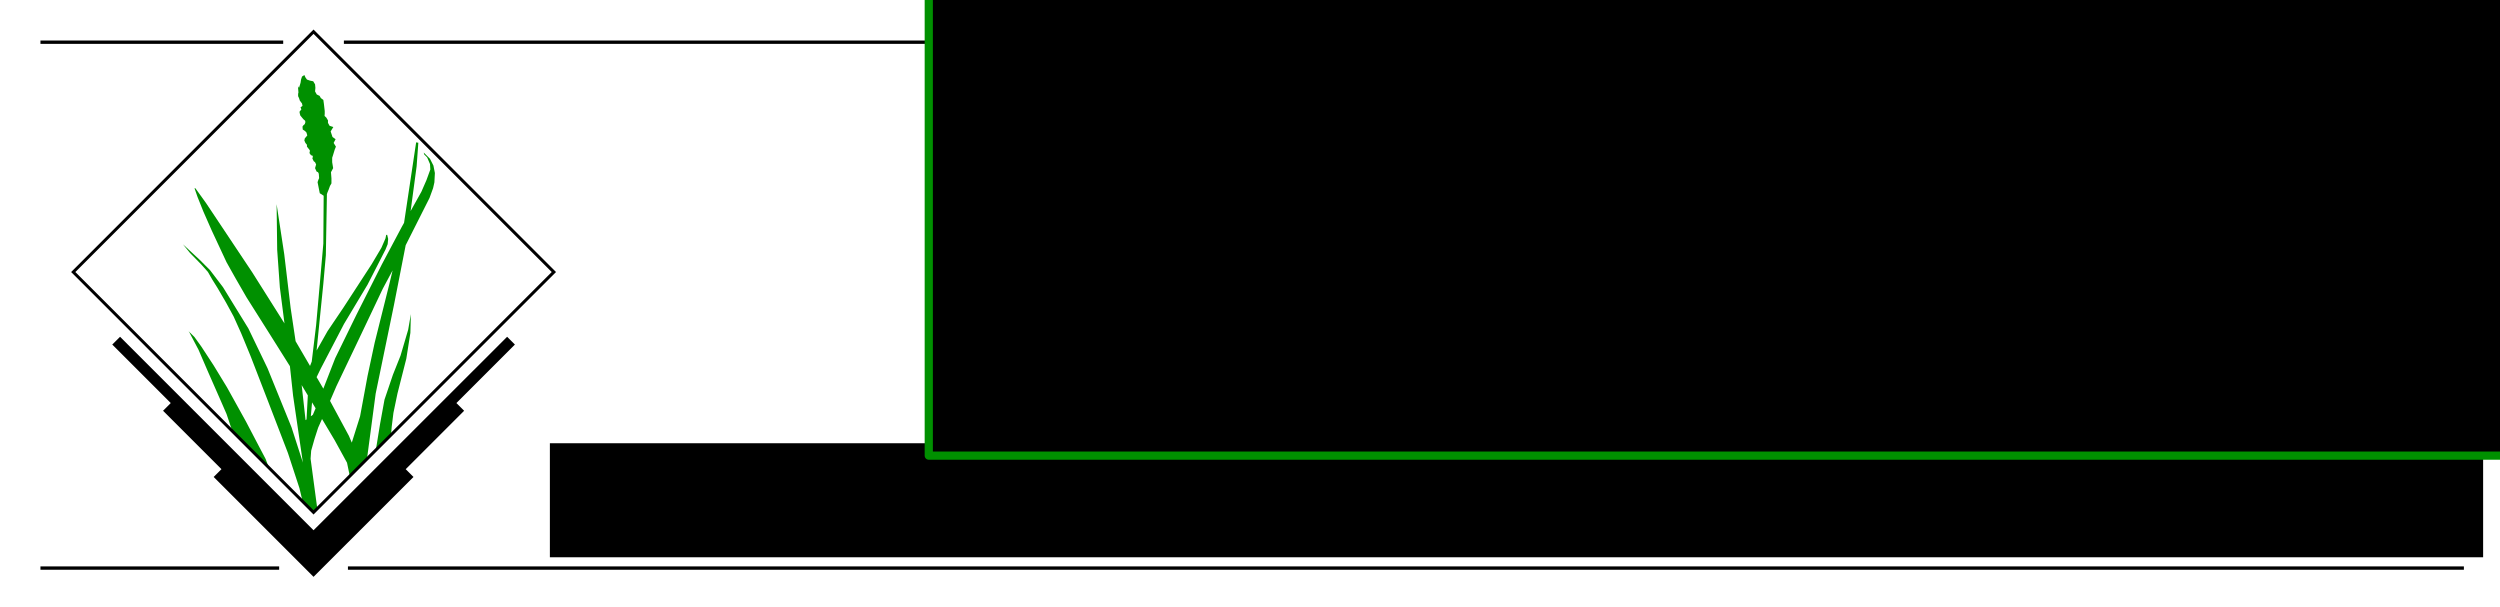 <?xml version="1.0" encoding="UTF-8" standalone="no"?>
<!-- Created with Inkscape (http://www.inkscape.org/) -->

<svg
   xmlns:dc="http://purl.org/dc/elements/1.1/"
   xmlns:cc="http://creativecommons.org/ns#"
   xmlns:rdf="http://www.w3.org/1999/02/22-rdf-syntax-ns#"
   xmlns:svg="http://www.w3.org/2000/svg"
   xmlns="http://www.w3.org/2000/svg"
   xmlns:sodipodi="http://sodipodi.sourceforge.net/DTD/sodipodi-0.dtd"
   xmlns:inkscape="http://www.inkscape.org/namespaces/inkscape"
   width="618"
   height="150"
   id="svg3935"
   version="1.1"
   inkscape:version="0.48.3.1 r9886"
   sodipodi:docname="startup_banner.svg"
   inkscape:export-filename="/home/vincent/Documents/developpement/grass/grass_splash/welcome_final/welcome_final.png"
   inkscape:export-xdpi="90"
   inkscape:export-ydpi="90">
  <title
     id="title3010">grass gis startup banner</title>
  <defs
     id="defs3937" />
  <sodipodi:namedview
     id="base"
     pagecolor="#ffffff"
     bordercolor="#666666"
     borderopacity="1.0"
     inkscape:pageopacity="0.0"
     inkscape:pageshadow="2"
     inkscape:zoom="0.47134823"
     inkscape:cx="281.23461"
     inkscape:cy="53.118309"
     inkscape:document-units="pt"
     inkscape:current-layer="g3247"
     showgrid="false"
     inkscape:window-width="1680"
     inkscape:window-height="1010"
     inkscape:window-x="0"
     inkscape:window-y="22"
     inkscape:window-maximized="1"
     fit-margin-top="0"
     fit-margin-left="0"
     fit-margin-right="0"
     fit-margin-bottom="0"
     units="pt">
    <inkscape:grid
       type="xygrid"
       id="grid4923"
       empspacing="5"
       visible="true"
       enabled="true"
       snapvisiblegridlinesonly="true"
       originx="-63.047px"
       originy="-451.181px" />
  </sodipodi:namedview>
  <g
     inkscape:label="Calque 1"
     inkscape:groupmode="layer"
     id="layer1"
     transform="translate(-63.047,-451.181)">
    <g
       id="g3247"
       transform="translate(3.047,-1.181)">
      <rect
         inkscape:export-ydpi="90"
         inkscape:export-xdpi="90"
         inkscape:export-filename="/home/vincent/Documents/developpement/grass/grass_splash/welcome_final/banner_3.png"
         ry="3"
         rx="3"
         y="452.362"
         x="60"
         height="150"
         width="618"
         id="rect3018"
         style="color:#000000;fill:none;stroke:none;stroke-width:0.375;marker:none;visibility:visible;display:inline;overflow:visible;enable-background:accumulate" />
      <flowRoot
         transform="matrix(5.112,0,0,5.112,-1290.171,-249.144)"
         style="font-size:22px;font-style:normal;font-variant:normal;font-weight:100;font-stretch:normal;text-align:start;line-height:125%;letter-spacing:0px;word-spacing:0px;writing-mode:lr-tb;text-anchor:start;fill:#000000;fill-opacity:1;stroke:#000000;stroke-width:0.085;stroke-miterlimit:4;stroke-opacity:1;stroke-dasharray:none;font-family:Fira Sans;-inkscape-font-specification:Fira Sans Thin"
         id="flowRoot4198"
         xml:space="preserve"
         inkscape:export-filename="/home/vincent/Documents/developpement/grass/grass_splash/welcome_final/banner_3.png"
         inkscape:export-xdpi="90"
         inkscape:export-ydpi="90"><flowRegion
           id="flowRegion4200"><rect
             style="font-size:22px;font-style:normal;font-variant:normal;font-weight:100;font-stretch:normal;text-align:start;line-height:125%;writing-mode:lr-tb;text-anchor:start;stroke:#000000;stroke-width:0.085;stroke-miterlimit:4;stroke-opacity:1;stroke-dasharray:none;font-family:Fira Sans;-inkscape-font-specification:Fira Sans Thin"
             y="134.133"
             x="358.838"
             height="25.127"
             width="78.635"
             id="rect4202" /></flowRegion><flowPara
           id="flowPara4204"
           style="font-size:22px;font-style:normal;font-variant:normal;font-weight:200;font-stretch:normal;text-align:start;line-height:125%;letter-spacing:-0.678px;writing-mode:lr-tb;text-anchor:start;stroke:#000000;stroke-width:0.085;stroke-linecap:round;stroke-linejoin:round;stroke-miterlimit:4;stroke-opacity:1;stroke-dasharray:none;font-family:Fira Sans;-inkscape-font-specification:Fira Sans Ultra-Light">gis</flowPara></flowRoot>      <g
         inkscape:export-ydpi="90"
         inkscape:export-xdpi="90"
         inkscape:export-filename="/home/vincent/Documents/developpement/grass/grass_splash/welcome_final/banner_3.png"
         transform="matrix(0.971,0,0,0.971,4.321,10.711)"
         id="g3798">
        <path
           sodipodi:nodetypes="cccccccccccccccccccccccccccccccccccccccccccccccccccccccccccccccccccccccccccccccccccccccccccccccccccccccccccccccccccccccccccccccccccccccccccccccccccccccccccccccccccccccccccccccccccccccccccccccccccccccccccccccccccccccccccccccccccccccccccccccccccccccccccc"
           inkscape:connector-curvature="0"
           style="fill:#009000;stroke:none;display:inline"
           d="m 134.373,582.487 2.788,2.829 0.951,-1.02 -1.699,-12.663 0.145,-2.045 0.867,-3.057 0.909,-2.809 0.991,-2.21 3.222,5.411 3.139,5.721 0.697,3.358 4.381,-4.299 2.213,-16.635 4.647,-22.513 2.995,-15.284 6.072,-12.041 0.909,-2.499 0.33,-1.466 0.124,-2.375 -0.372,-1.9 -0.867,-1.714 -1.59,-1.59 0.083,0.434 0.785,0.805 0.723,1.694 0.083,1.363 -0.991,2.726 -1.281,2.933 -2.747,4.936 1.528,-11.401 0.434,-5.99 -0.558,-0.103 -3.077,20.489 -0.578,1.033 -5.06,9.521 -6.465,12.805 -5.432,11.112 -3.015,7.745 -1.714,-2.933 1.074,-2.21 5.907,-11.339 5.99,-9.996 2.499,-4.874 2.065,-4.048 0.558,-1.384 0.124,-1.342 -0.248,-1.033 -0.248,0 -0.186,0.909 -1.033,2.375 -2.499,4.213 -7.146,10.988 -4.069,6.031 -2.788,4.936 1.714,-16.998 0.64,-7.249 0.269,-15.325 -0.041,0 0.124,-0.516 0.392,-0.95 0.31,-0.867 0.372,-0.64 0,-1.26 -0.124,-1.59 0.558,-1.033 -0.248,-1.508 0,-1.136 0.207,-0.64 0.434,-1.425 0.31,-0.764 -0.578,-0.95 0.496,-0.95 -0.785,-0.558 -0.475,-1.425 0.682,-1.115 -0.95,-0.31 -0.413,-0.744 0,-0.64 -0.434,-0.723 -0.434,-0.392 0.041,-0.599 0,-0.661 -0.207,-1.797 -0.145,-1.033 -0.64,-0.475 -0.31,-0.558 -0.723,-0.351 -0.434,-0.785 0.083,-0.888 -0.083,-0.909 -0.475,-0.785 -0.826,-0.165 -0.764,-0.268 -0.392,-0.558 -0.269,-0.599 -0.599,0.392 -0.248,0.764 -0.124,0.826 -0.392,1.301 -0.269,-0.434 0.124,1.59 -0.083,0.351 0,0.599 0.227,0.475 0.207,0.64 0.392,0.516 0.165,0.227 0.124,0.599 -0.496,0.372 0.207,0.537 -0.475,0.599 0.083,0.475 0.124,0.475 0.392,0.475 0.351,0.434 0.475,0.413 0.083,0.351 -0.165,0.516 -0.392,0.351 -0.186,0.289 0.062,0.744 0.599,0.392 0.351,0.372 0.207,0.744 -0.64,0.764 -0.103,0.537 0.269,0.599 0.392,0.475 0,0.475 0.289,0.372 0.269,0.31 0.207,0.351 -0.124,0.599 0.392,0.558 0.351,0.083 0.124,0.269 -0.124,0.475 0.33,0.682 0.351,0.269 0.269,0.558 -0.269,0.95 0.392,0.867 0.372,0.165 0.186,0.392 0.083,1.115 -0.207,0.475 -0.186,0.558 0.558,2.809 0.991,0.64 -0.083,12.186 -1.157,13.156 -0.682,7.621 -1.115,9.253 -0.434,1.115 -3.676,-6.299 -1.26,-8.447 -1.632,-13.714 -1.941,-12.723 0.145,11.607 0.682,9.604 1.177,9.15 -8.2,-12.991 -11.773,-17.659 -2.706,-3.759 -0.227,0 0.785,2.251 1.466,3.656 2.148,4.874 3.759,8.055 2.272,4.048 2.809,4.874 5.804,9.191 5.246,8.344 0.805,7.477 2.499,17.081 -0.001,-0.011 -2.89,-8.974 -6.114,-15.057 -4.874,-10.12 -6.465,-10.513 -3.284,-4.317 -2.623,-2.623 -4.275,-3.966 1.776,2.189 2.871,2.933 1.694,1.9 1.115,1.941 1.342,2.148 2.189,3.759 1.9,3.49 1.941,4.317 2.375,5.762 4.647,12.02 4.874,12.681 2.933,8.964 z m -8.553,-8.515 -0.851,-2.277 -1.57,-2.974 -3.429,-6.547 -4.833,-8.716 -3.408,-5.597 -3.16,-4.833 -1.714,-2.375 -1.425,-1.425 2.458,4.668 2.251,5.225 3.387,7.704 1.487,3.408 1.49,4.43 z m -20.389,-34.744 -0.041,-0.083 -0.124,-0.083 z m 51.862,-15.552 -0.826,3.449 -3.738,14.953 -1.818,8.489 -1.9,10.265 -2.107,6.692 -0.744,-1.735 -4.792,-8.881 1.611,-3.738 5.246,-10.988 2.809,-5.907 3.759,-7.931 z m 4.647,11.132 -0.682,3.966 -1.941,6.589 -1.941,4.874 -2.148,6.341 -1.136,6.237 -1.074,6.631 3.883,-3.946 0.165,-2.024 0.434,-3.511 1.033,-4.957 2.251,-8.86 1.033,-6.568 z m -27.8,18.072 1.57,2.623 -0.33,6.114 -0.248,0.186 z m 2.644,4.399 0.909,1.508 -0.702,1.652 -0.516,0.372 z"
           id="path4930" />
        <path
           id="path4932"
           d="m 87.904,540.578 -1.983,1.983 14.891,14.891 -1.962,1.962 14.871,14.871 -1.983,1.983 25.425,25.425 25.445,-25.425 -1.983,-1.983 14.871,-14.871 -1.962,-1.962 14.891,-14.891 -1.983,-1.983 -49.28,49.259 -49.259,-49.259 z"
           style="color:#000000;fill:#000000;fill-opacity:1;stroke:none;stroke-width:0.827;marker:none;visibility:visible;display:inline;overflow:visible;enable-background:accumulate"
           inkscape:connector-curvature="0" />
        <path
           id="path4934"
           d="m 137.163,462.362 -61.713,61.734 61.713,61.734 61.734,-61.734 -61.734,-61.734 z m 0,1.095 60.639,60.639 -60.639,60.639 -60.639,-60.639 60.639,-60.639 z"
           style="color:#000000;fill:#000000;fill-opacity:1;stroke:none;stroke-width:0.8;marker:none;visibility:visible;display:inline;overflow:visible;enable-background:accumulate"
           inkscape:connector-curvature="0" />
      </g>
      <g
         inkscape:export-ydpi="90"
         inkscape:export-xdpi="90"
         inkscape:export-filename="/home/vincent/Documents/developpement/grass/grass_splash/welcome_final/banner_3.png"
         style="display:inline"
         id="g4936"
         transform="matrix(0.661,0,0,0.661,68.76,453.3)">
        <path
           sodipodi:nodetypes="ccccc"
           inkscape:connector-curvature="0"
           id="path4938"
           d="m 1.876,210.406 0,1.25 89.269,0 0,-1.25 z"
           style="font-size:medium;font-style:normal;font-variant:normal;font-weight:normal;font-stretch:normal;text-indent:0;text-align:start;text-decoration:none;line-height:normal;letter-spacing:normal;word-spacing:normal;text-transform:none;direction:ltr;block-progression:tb;writing-mode:lr-tb;text-anchor:start;baseline-shift:baseline;color:#000000;fill:#000000;fill-opacity:1;stroke:none;stroke-width:1.25;marker:none;visibility:visible;display:inline;overflow:visible;enable-background:accumulate;font-family:Sans;-inkscape-font-specification:Sans" />
        <path
           sodipodi:nodetypes="ccccc"
           style="font-size:medium;font-style:normal;font-variant:normal;font-weight:normal;font-stretch:normal;text-indent:0;text-align:start;text-decoration:none;line-height:normal;letter-spacing:normal;word-spacing:normal;text-transform:none;direction:ltr;block-progression:tb;writing-mode:lr-tb;text-anchor:start;baseline-shift:baseline;color:#000000;fill:#000000;fill-opacity:1;stroke:none;stroke-width:1.25;marker:none;visibility:visible;display:inline;overflow:visible;enable-background:accumulate;font-family:Sans;-inkscape-font-specification:Sans"
           d="m 116.867,210.406 0,1.25 791.321,0 0,-1.25 z"
           id="path4940"
           inkscape:connector-curvature="0" />
      </g>
      <g
         inkscape:export-ydpi="90"
         inkscape:export-xdpi="90"
         inkscape:export-filename="/home/vincent/Documents/developpement/grass/grass_splash/welcome_final/banner_3.png"
         style="display:inline"
         id="g4936-4"
         transform="matrix(0.661,0,0,0.661,68.76,323.3)">
        <path
           sodipodi:nodetypes="ccccc"
           inkscape:connector-curvature="0"
           id="path4938-0"
           d="m 1.876,210.406 0,1.25 90.782,0 0,-1.25 z"
           style="font-size:medium;font-style:normal;font-variant:normal;font-weight:normal;font-stretch:normal;text-indent:0;text-align:start;text-decoration:none;line-height:normal;letter-spacing:normal;word-spacing:normal;text-transform:none;direction:ltr;block-progression:tb;writing-mode:lr-tb;text-anchor:start;baseline-shift:baseline;color:#000000;fill:#000000;fill-opacity:1;stroke:none;stroke-width:1.25;marker:none;visibility:visible;display:inline;overflow:visible;enable-background:accumulate;font-family:Sans;-inkscape-font-specification:Sans" />
        <path
           sodipodi:nodetypes="ccccc"
           style="font-size:medium;font-style:normal;font-variant:normal;font-weight:normal;font-stretch:normal;text-indent:0;text-align:start;text-decoration:none;line-height:normal;letter-spacing:normal;word-spacing:normal;text-transform:none;direction:ltr;block-progression:tb;writing-mode:lr-tb;text-anchor:start;baseline-shift:baseline;color:#000000;fill:#000000;fill-opacity:1;stroke:none;stroke-width:1.25;marker:none;visibility:visible;display:inline;overflow:visible;enable-background:accumulate;font-family:Sans;-inkscape-font-specification:Sans"
           d="m 115.354,210.406 0,1.25 695.999,0 0,-1.25 z"
           id="path4940-1"
           inkscape:connector-curvature="0" />
        <path
           inkscape:connector-curvature="0"
           id="path4936"
           d="m 826.484,210.406 0,1.25 81.728,0 0,-1.25 z"
           style="font-size:medium;font-style:normal;font-variant:normal;font-weight:normal;font-stretch:normal;text-indent:0;text-align:start;text-decoration:none;line-height:normal;letter-spacing:normal;word-spacing:normal;text-transform:none;direction:ltr;block-progression:tb;writing-mode:lr-tb;text-anchor:start;baseline-shift:baseline;color:#000000;fill:#000000;fill-opacity:1;stroke:none;stroke-width:1.25;marker:none;visibility:visible;display:inline;overflow:visible;enable-background:accumulate;font-family:Sans;-inkscape-font-specification:Sans"
           sodipodi:nodetypes="ccccc" />
      </g>
      <flowRoot
         inkscape:export-ydpi="90"
         inkscape:export-xdpi="90"
         inkscape:export-filename="/home/vincent/Documents/developpement/grass/grass_splash/welcome_final/banner_3.png"
         transform="matrix(1.011,0,0,1.011,-75.022,300.85)"
         style="font-size:22px;font-style:normal;font-variant:normal;font-weight:normal;font-stretch:normal;text-align:start;line-height:125%;letter-spacing:0px;word-spacing:0px;writing-mode:lr-tb;text-anchor:start;fill:#000000;fill-opacity:1;stroke:none;font-family:EB Garamond;-inkscape-font-specification:EB Garamond"
         id="flowRoot4942"
         xml:space="preserve"><flowRegion
           id="flowRegion4944"><rect
             style="font-size:22px;font-style:normal;font-variant:normal;font-weight:normal;font-stretch:normal;text-align:start;line-height:125%;writing-mode:lr-tb;text-anchor:start;font-family:EB Garamond;-inkscape-font-specification:EB Garamond"
             y="258.242"
             x="268.004"
             height="27.88"
             width="472.699"
             id="rect4946" /></flowRegion><flowPara
           id="flowPara4948">Bringing advanced geospatial technologies to the world</flowPara></flowRoot>      <flowRoot
         inkscape:export-ydpi="90"
         inkscape:export-xdpi="90"
         inkscape:export-filename="/home/vincent/Documents/developpement/grass/grass_splash/welcome_final/banner_3.png"
         xml:space="preserve"
         id="flowRoot3790"
         style="font-size:22px;font-style:normal;font-variant:normal;font-weight:100;font-stretch:normal;text-align:start;line-height:125%;letter-spacing:0px;word-spacing:0px;writing-mode:lr-tb;text-anchor:start;fill:#000000;fill-opacity:1;stroke:#009000;stroke-width:0.397;stroke-linecap:round;stroke-linejoin:round;stroke-miterlimit:4;stroke-opacity:1;stroke-dasharray:none;font-family:Fira Sans;-inkscape-font-specification:Fira Sans Thin"
         transform="matrix(5.112,0,0,5.112,-1544.787,-249.144)"><flowRegion
           id="flowRegion3792"><rect
             id="rect3794"
             width="78.635"
             height="25.127"
             x="358.838"
             y="134.133"
             style="font-size:22px;font-style:normal;font-variant:normal;font-weight:100;font-stretch:normal;text-align:start;line-height:125%;writing-mode:lr-tb;text-anchor:start;stroke:#009000;stroke-width:0.397;stroke-linecap:round;stroke-linejoin:round;stroke-miterlimit:4;stroke-opacity:1;stroke-dasharray:none;font-family:Fira Sans;-inkscape-font-specification:Fira Sans Thin" /></flowRegion><flowPara
           style="font-size:22px;font-style:normal;font-variant:normal;font-weight:100;font-stretch:normal;text-align:start;line-height:125%;letter-spacing:-0.678px;writing-mode:lr-tb;text-anchor:start;stroke:#009000;stroke-width:0.397;stroke-linecap:round;stroke-linejoin:round;stroke-miterlimit:4;stroke-opacity:1;stroke-dasharray:none;font-family:Fira Sans;-inkscape-font-specification:Fira Sans Thin"
           id="flowPara3796"><flowSpan
             style="font-size:22px;font-style:normal;font-variant:normal;font-weight:300;font-stretch:normal;text-align:start;line-height:125%;writing-mode:lr-tb;text-anchor:start;fill:#009000;fill-opacity:1;stroke:#009000;stroke-width:0.397;stroke-linecap:round;stroke-linejoin:round;stroke-miterlimit:4;stroke-opacity:1;stroke-dasharray:none;font-family:Fira Sans;-inkscape-font-specification:Fira Sans Light"
             id="flowSpan3798">grass</flowSpan><flowSpan
             style="stroke:#009000;stroke-width:0.397;stroke-linecap:round;stroke-linejoin:round;stroke-miterlimit:4;stroke-opacity:1;stroke-dasharray:none"
             id="flowSpan3800" /></flowPara></flowRoot>    </g>
  </g>
</svg>
